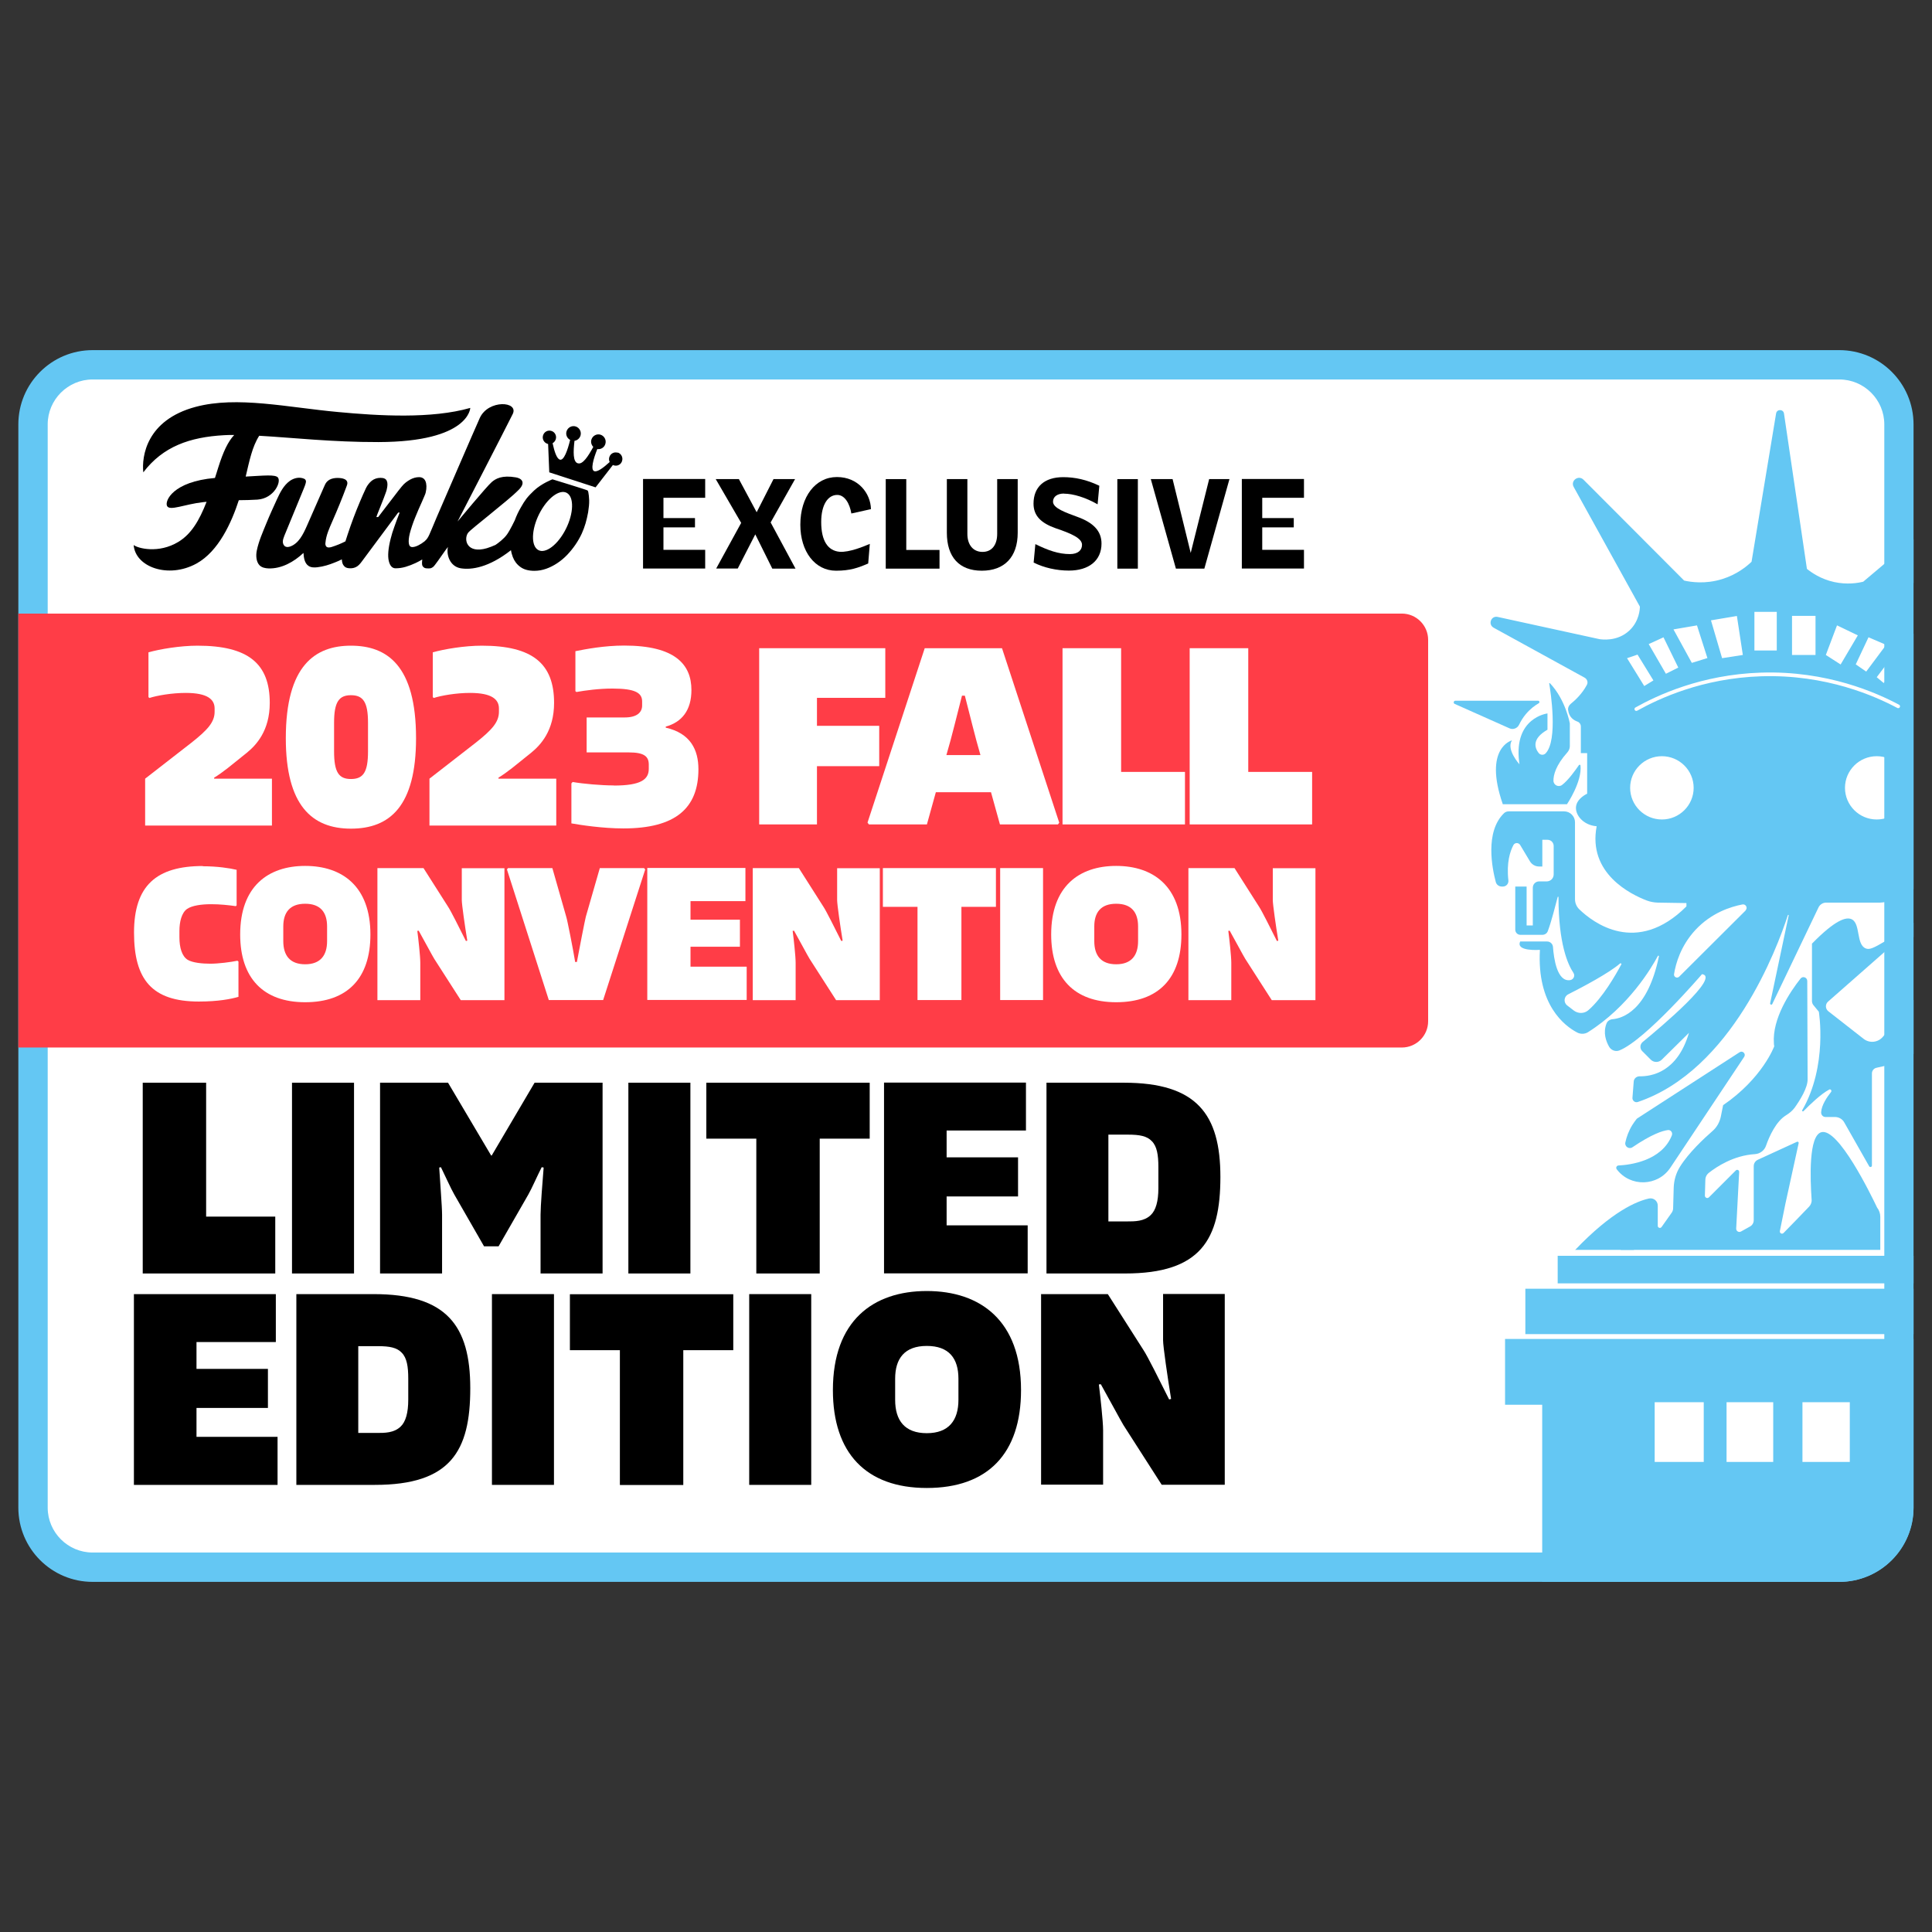 <?xml version="1.0" encoding="UTF-8"?>
<svg id="Camada_2" data-name="Camada 2" xmlns="http://www.w3.org/2000/svg" xmlns:xlink="http://www.w3.org/1999/xlink" viewBox="0 0 168.52 168.52">
  <rect x="0" y="0" width="168.52" height="168.52" fill="#333333" stroke="none"/>
  <defs>
    <style>
      .cls-1 {
        stroke: #fff;
        stroke-linecap: round;
        stroke-miterlimit: 10;
        stroke-width: .32px;
      }

      .cls-1, .cls-2 {
        fill: #64c7f3;
      }

      .cls-3 {
        clip-path: url(#clippath);
      }

      .cls-4 {
        fill: none;
      }

      .cls-4, .cls-5, .cls-6, .cls-2, .cls-7, .cls-8 {
        stroke-width: 0px;
      }

      .cls-5 {
        fill: #ff3d47;
      }

      .cls-6, .cls-8 {
        fill: #000;
      }

      .cls-7 {
        fill: #fff;
      }

      .cls-8 {
        fill-rule: evenodd;
      }
    </style>
    <clipPath id="clippath">
      <rect class="cls-4" x="1.6" y="30.54" width="165.31" height="107.44" rx="6.48" ry="6.48"/>
    </clipPath>
  </defs>
  <g>
    <g>
      <rect class="cls-7" x="2.89" y="31.82" width="162.75" height="104.88" rx="5.2" ry="5.2"/>
      <path class="cls-2" d="M160.44,33.1c2.16,0,3.92,1.76,3.92,3.92v94.48c0,2.16-1.76,3.92-3.92,3.92H8.08c-2.16,0-3.92-1.76-3.92-3.92V37.02c0-2.16,1.76-3.92,3.92-3.92h152.35M160.44,30.54H8.08c-3.58,0-6.48,2.9-6.48,6.48v94.48c0,3.58,2.9,6.48,6.48,6.48h152.35c3.58,0,6.48-2.9,6.48-6.48V37.02c0-3.58-2.9-6.48-6.48-6.48h0Z"/>
    </g>
    <path class="cls-5" d="M1.6,53.52h120.68c1.26,0,2.29,1.03,2.29,2.29v33.27c0,1.26-1.03,2.29-2.29,2.29H1.6v-37.85h0Z"/>
    <g>
      <g>
        <path class="cls-7" d="M71.26,60.87v2.44h5.43v3.52h-5.43v5.08h-5.04v-15.37h11v4.33h-5.96Z"/>
        <path class="cls-7" d="M92.4,71.75l-.12.16h-5.06l-.78-2.81h-4.81l-.78,2.81h-5.06l-.12-.16,4.99-15.21h6.74l4.99,15.21ZM82.55,65.86h2.97c-.48-1.63-.92-3.5-1.36-5.18h-.25c-.44,1.68-.87,3.54-1.36,5.18Z"/>
        <path class="cls-7" d="M103.36,67.33v4.58h-10.68v-15.37h5.11v10.79h5.57Z"/>
        <path class="cls-7" d="M114.45,67.33v4.58h-10.68v-15.37h5.11v10.79h5.57Z"/>
        <path class="cls-7" d="M17.69,75.56c1.28,0,2.36.17,2.95.31v3.1l-.07.07c-.64-.09-1.38-.17-2.15-.17-.88,0-1.67.12-2.1.41-.47.33-.67,1.1-.67,1.93v.55c0,.9.22,1.65.72,1.96.43.26,1.28.34,1.98.34s1.79-.14,2.36-.26l.09.07v3.08c-.65.19-1.77.41-3.46.41-4.08,0-5.65-1.91-5.65-6.01s1.95-5.81,6.01-5.81Z"/>
        <path class="cls-7" d="M26.62,75.53c3.24,0,5.69,1.79,5.69,5.98,0,3.84-2.02,5.91-5.69,5.91s-5.67-2.12-5.67-5.91c0-4.19,2.43-5.98,5.67-5.98ZM26.62,84.11c1.33,0,1.91-.78,1.91-2.02v-1.28c0-1.22-.57-1.98-1.91-1.98s-1.91.76-1.91,1.98v1.28c0,1.26.59,2.02,1.91,2.02Z"/>
        <path class="cls-7" d="M32.93,75.72h4.01l2.15,3.38c.24.36.98,1.84,1.55,2.98l.12-.03c-.21-1.27-.48-3.17-.48-3.53v-2.79h3.72v11.51h-3.81l-2.31-3.6c-.21-.34-.83-1.52-1.36-2.46l-.12.02c.09.67.26,2.22.26,2.77v3.27h-3.74v-11.51Z"/>
        <path class="cls-7" d="M44.3,75.72h3.88l1.21,4.24c.09.26.59,2.79.78,3.95h.15c.21-1.15.71-3.69.78-3.95l1.22-4.24h3.86l.1.12-3.67,11.39h-4.74l-3.65-11.39.09-.12Z"/>
        <path class="cls-7" d="M65.13,84.33v2.89h-8.67v-11.51h8.56v2.89h-4.79v1.62h4.31v2.36h-4.31v1.74h4.89Z"/>
        <path class="cls-7" d="M65.67,75.72h4.01l2.15,3.38c.24.36.98,1.84,1.55,2.98l.12-.03c-.21-1.27-.48-3.17-.48-3.53v-2.79h3.72v11.51h-3.81l-2.31-3.6c-.21-.34-.83-1.52-1.36-2.46l-.12.02c.09.67.26,2.22.26,2.77v3.27h-3.74v-11.51Z"/>
        <path class="cls-7" d="M86.88,79.1h-3.02v8.13h-3.83v-8.13h-3.02v-3.38h9.86v3.38Z"/>
        <path class="cls-7" d="M90.98,75.72v11.51h-3.74v-11.51h3.74Z"/>
        <path class="cls-7" d="M97.36,75.53c3.24,0,5.69,1.79,5.69,5.98,0,3.84-2.02,5.91-5.69,5.91s-5.67-2.12-5.67-5.91c0-4.19,2.43-5.98,5.67-5.98ZM97.36,84.11c1.33,0,1.91-.78,1.91-2.02v-1.28c0-1.22-.57-1.98-1.91-1.98s-1.91.76-1.91,1.98v1.28c0,1.26.59,2.02,1.91,2.02Z"/>
        <path class="cls-7" d="M103.67,75.72h4.01l2.15,3.38c.24.36.98,1.84,1.55,2.98l.12-.03c-.21-1.27-.48-3.17-.48-3.53v-2.79h3.72v11.51h-3.81l-2.31-3.6c-.21-.34-.83-1.52-1.36-2.46l-.12.02c.09.67.26,2.22.26,2.77v3.27h-3.74v-11.51Z"/>
        <g>
          <path class="cls-7" d="M23.72,67.92v4.09h-11.06v-4.09l4.04-3.14c1.43-1.13,2.02-1.8,2.02-2.7v-.28c0-.79-.61-1.36-2.52-1.36-1.21,0-2.52.23-3.16.44l-.09-.07v-3.91c.99-.28,2.76-.58,4.28-.58,4.43,0,6.3,1.57,6.3,4.99,0,2.43-1.18,3.68-2,4.35l-1.67,1.34c-.29.23-.92.69-1.18.83v.09h5.05Z"/>
          <path class="cls-7" d="M30.61,56.32c3.14,0,5.68,1.71,5.68,8.07,0,5.92-2.28,7.89-5.68,7.89s-5.68-2.03-5.68-7.89c0-6.36,2.57-8.07,5.68-8.07ZM30.61,67.95c1.08,0,1.49-.6,1.49-2.41v-2.5c0-1.83-.44-2.4-1.49-2.4s-1.47.6-1.47,2.4v2.5c0,1.83.42,2.41,1.47,2.41Z"/>
          <path class="cls-7" d="M48.52,67.92v4.09h-11.06v-4.09l4.04-3.14c1.43-1.13,2.02-1.8,2.02-2.7v-.28c0-.79-.61-1.36-2.52-1.36-1.21,0-2.52.23-3.16.44l-.09-.07v-3.91c.99-.28,2.76-.58,4.28-.58,4.43,0,6.3,1.57,6.3,4.99,0,2.43-1.18,3.68-2,4.35l-1.67,1.34c-.29.23-.92.69-1.18.83v.09h5.05Z"/>
          <path class="cls-7" d="M53.54,68.52c2.37,0,3.05-.53,3.05-1.46v-.37c0-.72-.42-1.06-1.73-1.06h-3.69v-3.05h3.33c1.05,0,1.51-.44,1.51-1.04v-.35c0-.74-.57-1.13-2.59-1.13-1.18,0-2.35.16-3.14.3l-.09-.07v-3.49c.9-.18,2.52-.49,4.26-.49,4.43,0,5.86,1.64,5.86,3.88,0,1.76-.83,2.8-2.24,3.19v.09c2.15.49,2.85,1.92,2.85,3.63,0,3.4-2,5.16-6.54,5.16-1.82,0-3.75-.3-4.54-.44v-3.49l.11-.12c.92.16,2.5.3,3.58.3Z"/>
        </g>
      </g>
      <g>
        <path class="cls-6" d="M24.01,106.12v4.96h-11.56v-16.64h5.53v11.68h6.03Z"/>
        <path class="cls-6" d="M30.88,94.44v16.64h-5.41v-16.64h5.41Z"/>
        <path class="cls-6" d="M33.15,94.44h5.93l3.76,6.35h.05l3.74-6.35h5.93v16.64h-5.41v-5.13c0-.72.17-2.89.27-4.11l-.17-.03c-.37.72-.87,1.87-1.17,2.39l-2.59,4.51h-1.27l-2.59-4.51c-.3-.52-.8-1.64-1.17-2.39l-.15.03c.07,1.22.25,3.39.25,4.11v5.13h-5.41v-16.64Z"/>
        <path class="cls-6" d="M60.22,94.44v16.64h-5.41v-16.64h5.41Z"/>
        <path class="cls-6" d="M75.86,99.32h-4.36v11.76h-5.53v-11.76h-4.36v-4.88h14.25v4.88Z"/>
        <path class="cls-6" d="M89.64,106.89v4.18h-12.53v-16.64h12.38v4.18h-6.92v2.34h6.23v3.41h-6.23v2.52h7.07Z"/>
        <path class="cls-6" d="M91.28,94.44h6.75c6.35,0,8.42,2.74,8.42,8.22s-1.72,8.42-8.32,8.42h-6.85v-16.64ZM98.3,106.54c.7,0,1.49,0,2.07-.55.45-.42.67-1.22.67-2.34v-1.87c0-1.02-.12-1.79-.57-2.24-.42-.45-1.07-.57-2.07-.57h-1.72v7.57h1.62Z"/>
        <path class="cls-6" d="M24.21,125.34v4.18h-12.53v-16.64h12.38v4.18h-6.92v2.34h6.23v3.41h-6.23v2.52h7.07Z"/>
        <path class="cls-6" d="M25.85,112.88h6.75c6.35,0,8.42,2.74,8.42,8.22s-1.72,8.42-8.32,8.42h-6.85v-16.64ZM32.87,124.99c.7,0,1.49,0,2.07-.55.45-.42.67-1.22.67-2.34v-1.87c0-1.02-.12-1.79-.57-2.24-.42-.45-1.07-.57-2.07-.57h-1.72v7.57h1.62Z"/>
        <path class="cls-6" d="M48.32,112.88v16.64h-5.41v-16.64h5.41Z"/>
        <path class="cls-6" d="M63.96,117.77h-4.36v11.76h-5.53v-11.76h-4.36v-4.88h14.25v4.88Z"/>
        <path class="cls-6" d="M70.76,112.88v16.64h-5.41v-16.64h5.41Z"/>
        <path class="cls-6" d="M80.84,112.61c4.68,0,8.22,2.59,8.22,8.64,0,5.55-2.91,8.54-8.22,8.54s-8.19-3.06-8.19-8.54c0-6.05,3.51-8.64,8.19-8.64ZM80.84,125.01c1.92,0,2.76-1.12,2.76-2.91v-1.84c0-1.77-.82-2.86-2.76-2.86s-2.76,1.1-2.76,2.86v1.84c0,1.82.85,2.91,2.76,2.91Z"/>
        <path class="cls-6" d="M90.83,112.88h5.8l3.11,4.88c.35.52,1.42,2.67,2.24,4.31l.17-.05c-.3-1.84-.7-4.58-.7-5.11v-4.04h5.38v16.64h-5.5l-3.34-5.21c-.3-.5-1.2-2.19-1.97-3.56l-.17.02c.12.97.37,3.21.37,4.01v4.73h-5.41v-16.64Z"/>
      </g>
      <g>
        <g>
          <path class="cls-6" d="M61.51,41.79v1.63h-3.64v1.77h2.75v.81h-2.75v1.96h3.64v1.63h-5.42v-7.81h5.42Z"/>
          <path class="cls-6" d="M67.36,49.59l-1.48-2.98-1.53,2.98h-1.88s2.18-3.98,2.18-3.98l-2.22-3.82h2.02l1.55,2.89,1.47-2.89h1.88l-2.13,3.78,2.17,4.03h-2.02Z"/>
          <path class="cls-6" d="M69.81,45.76c0-2.44,1.32-4.15,3.19-4.15s2.94,1.43,2.97,2.8l-1.71.38c-.14-.85-.57-1.62-1.23-1.62-.83,0-1.4.88-1.4,2.36,0,1.66.59,2.51,1.61,2.6.85.06,2.12-.47,2.63-.69l-.14,1.71c-.88.38-1.57.63-2.81.63-1.83,0-3.11-1.67-3.11-4.01Z"/>
          <path class="cls-6" d="M77.26,41.79h1.79v6.18h2.9v1.63h-4.69v-7.81Z"/>
          <path class="cls-6" d="M84.38,41.79v4.79c0,.9.47,1.56,1.32,1.56s1.28-.66,1.28-1.56v-4.79h1.79v4.68c0,2.12-1.16,3.31-3.13,3.31s-3.05-1.19-3.05-3.31v-4.68h1.79Z"/>
          <path class="cls-6" d="M92.81,43.05c-.58,0-.96.27-.96.71,0,.58,1.15.96,2.14,1.33,1.38.5,2.09,1.23,2.09,2.32,0,1.5-1.12,2.36-2.84,2.36-1.08,0-2.18-.25-3.08-.7l.15-1.61c1.12.55,2.03.87,3.01.87.7,0,1.06-.33,1.06-.81,0-.57-.92-.98-2.29-1.44-1.28-.45-1.94-1.09-1.94-2.15,0-1.46.95-2.31,2.59-2.31,1.02,0,2.05.22,3.15.75l-.15,1.62c-1.03-.59-2.12-.93-2.94-.93Z"/>
          <path class="cls-6" d="M99.25,41.79v7.81h-1.79v-7.81h1.79Z"/>
          <path class="cls-6" d="M100.39,41.79h1.89l1.58,6.44,1.61-6.44h1.77l-2.19,7.81h-2.48l-2.19-7.81Z"/>
          <path class="cls-6" d="M113.74,41.79v1.63h-3.64v1.77h2.75v.81h-2.75v1.96h3.64v1.63h-5.42v-7.81h5.42Z"/>
        </g>
        <g>
          <path class="cls-8" d="M24.24,41.64c-.28-.26-1.14-.16-2.81-.07.33-1.39.57-2.61,1.18-3.56,2.86.16,6.38.56,10.41.55,7.93-.02,8-2.98,8-2.98-3.38.97-8.01.69-11.52.36-4.4-.4-8.81-1.42-12.44-.45-4.3,1.15-4.71,4.34-4.56,5.71,1.72-2.26,4.05-3.07,7.04-3.24.28-.02.58-.02.89-.02-.54.57-.96,1.46-1.4,2.86-.09.31-.19.6-.28.89-3.67.32-4.39,2-4.18,2.44.22.47,1.53-.15,3.15-.33.1-.01.2-.02.3-.03-.64,1.64-1.34,2.82-2.47,3.5-1.72,1.04-3.53.56-3.89.27.14,1.92,3.02,2.96,5.47,1.62,1.95-1.07,3.08-3.62,3.7-5.53.54,0,1.08-.02,1.62-.05,1.48-.1,2.13-1.61,1.77-1.95M53.88,39.49c-.31-.1-.63.07-.73.38,0,0,0,0,0,0-.05.15-.03.3.03.43-.56.51-1.07.89-1.34.8-.35-.11-.09-1.06.26-1.93.31.05.61-.14.7-.44.11-.34-.08-.7-.41-.81-.33-.11-.69.08-.8.41,0,0,0,0,0,0-.08.24,0,.49.16.65-.45.83-.93,1.56-1.34,1.43h-.02c-.42-.14-.39-1.01-.28-1.96.23-.03.44-.2.52-.44.11-.34-.08-.7-.41-.81-.33-.11-.69.08-.8.41,0,0,0,0,0,0-.1.3.04.62.31.76-.22.91-.55,1.84-.9,1.72-.27-.09-.47-.69-.63-1.43.28-.16.39-.52.23-.8-.07-.13-.19-.23-.33-.27-.31-.1-.63.07-.73.38,0,0,0,0,0,0-.1.31.07.64.38.74.02,0,.04.01.06.02l.1,2.47,4.04,1.31,1.51-1.95c.29.14.64.02.77-.27.01-.03.02-.05.03-.08.1-.31-.07-.64-.38-.74"/>
          <path class="cls-8" d="M49.23,46.38c-.75,1.33-1.82,2.01-2.39,1.52-.57-.49-.43-1.98.32-3.31.75-1.33,1.82-2.01,2.39-1.52.57.49.43,1.98-.32,3.31M48.21,41.8s-.96.36-1.63.99c-.23.22-.45.44-.65.69h0c-.18.24-.33.48-.48.75-.22.37-.4.75-.55,1.16h0s-.39.82-.67,1.22c-.28.4-.8.78-1.01.92-.24.11-.5.21-.76.29-1.72.5-2.03-.73-1.65-1.32.14-.21,1.09-.94,1.74-1.48,1.26-1.04,2.12-1.71,2.71-2.31.63-.64.22-.99-.26-1.07-1.21-.21-1.77.11-2.12.42-.43.37-2.97,3.43-2.97,3.43,0,0,4.13-8,4.81-9.37.56-1.13-2.13-1.29-2.87.34-.43.95-3.39,7.81-3.76,8.66-.66,1.55-.7,1.79-1.03,2.07,0,0,0,0,0,.01l-.03.02s0,0,0,0c-.32.26-.76.5-1.06.5-.18,0-.28-.11-.31-.33-.03-.22,0-.5.08-.84.05-.2.12-.43.2-.67.08-.24.17-.49.27-.73.1-.25.2-.49.3-.72l.29-.65c.09-.2.16-.37.22-.51.06-.14.1-.24.11-.3.1-.41.08-.77-.02-1-.1-.23-.29-.35-.56-.35s-.53.08-.77.21c-.26.15-.5.31-.74.61-.21.26-.41.51-.61.78-.14.18-.28.36-.43.56-.15.19-.3.38-.43.56-.19.25-.39.51-.58.76h-.16s.04-.11.08-.23c.04-.11.1-.24.16-.4.14-.34.27-.67.4-1.01.07-.17.12-.32.17-.46.05-.14.09-.25.1-.33.07-.3.08-.54,0-.72-.07-.18-.25-.27-.55-.27s-.55.09-.76.25c-.21.17-.38.39-.5.63-.18.39-.36.78-.52,1.17-.4.94-.76,1.9-1.08,2.87-.07.2-.13.41-.2.62-.39.2-.79.36-1.2.49-.16.05-.36.08-.47-.04-.08-.09-.09-.23-.07-.35.06-.65.34-1.25.6-1.85.44-1,.86-2.02,1.24-3.05.05-.13.1-.27.05-.4-.07-.2-.31-.28-.52-.31-.45-.06-.98-.01-1.27.34-.1.12-.16.26-.22.4l-1.51,3.44c-.32.72-.71,1.52-1.45,1.78-.13.04-.27.07-.4.01-.16-.07-.24-.26-.24-.43,0-.18.07-.34.13-.51.62-1.53,1.08-2.6,1.7-4.13.03-.07.18-.43.19-.6,0-.11-.06-.21-.16-.25-.4-.18-.88-.07-1.24.18-.56.4-.87,1.04-1.15,1.65-.31.68-.62,1.35-.9,2.04-.32.79-.67,1.56-.84,2.39-.09.43-.06.98.24,1.29.2.2.5.26.78.27,1.14.04,2.22-.57,3.05-1.35.03.42.09.89.44,1.13.22.15.5.15.77.12.53-.06,1.04-.22,1.53-.42.21-.08.41-.17.61-.27,0,.09.01.17.03.25.03.16.11.29.22.39.11.1.28.14.5.14.18,0,.35-.04.5-.12.16-.08.32-.24.48-.46l3.18-4.28h.13c-.16.41-.32.82-.46,1.23-.13.35-.24.7-.33,1.07-.21.84-.26,1.48-.16,1.91s.3.65.59.65.59-.04.89-.13c.3-.09.58-.2.86-.33.2-.09.39-.2.58-.31,0,.07-.02.21-.02.28,0,.24.03.29.13.39.11.1.22.11.45.11.17,0,.24-.02.39-.13.14-.1.67-.89,1.07-1.45.07-.09.14-.19.22-.29-.15.69.17,1.7,1.12,1.86.93.15,2.44-.06,4.38-1.58.03.21.09.41.16.6.14.36.36.65.67.87.3.22.71.33,1.21.33.35,0,.69-.06,1.03-.18.34-.12.67-.29.97-.49.32-.21.61-.46.87-.73.52-.55.95-1.17,1.27-1.86.28-.64.41-1.11.55-1.85.06-.39.1-.74.09-1.05,0,0-.03-.78-.14-.85-.11-.07-3.06-.97-3.06-.97"/>
        </g>
      </g>
    </g>
  </g>
  <g class="cls-3">
    <g>
      <path class="cls-2" d="M131.28,116.79v5.74h3.24v15.67h35.93v-15.2h2.82v-6.21h-41.99ZM148.61,127.52h-4.28v-5.21h4.28v5.21ZM154.67,127.52h-4.07v-5.21h4.07v5.21ZM161.35,127.52h-4.13v-5.21h4.13v5.21Z"/>
      <rect class="cls-2" x="133.05" y="112.41" width="36.29" height="3.96"/>
      <rect class="cls-2" x="135.87" y="109.54" width="31.7" height="2.4"/>
      <path class="cls-2" d="M137.38,109.02h26.63v-2.88c0-.29-.1-.58-.28-.81-.53-1.11-3.39-7-4.87-6.57-1.1.32-.97,3.98-.84,5.89.02.22-.07.44-.22.6-.74.77-1.48,1.54-2.23,2.3-.13.13-.35.02-.32-.17.16-.79.32-1.58.48-2.37.39-1.77.77-3.53,1.16-5.3.02-.08-.07-.15-.14-.12-1.14.52-2.28,1.05-3.42,1.57-.22.1-.36.32-.36.56v4.71c0,.23-.12.44-.32.55l-.79.44c-.2.11-.43-.04-.42-.26l.26-4.94c0-.16-.18-.24-.29-.13-.78.78-1.57,1.57-2.35,2.35-.13.13-.35.03-.35-.15l.04-1.37c0-.25.12-.48.32-.63.62-.49,2.13-1.51,4.01-1.62.44-.03.82-.32.96-.73.29-.83.87-2.12,1.75-2.66.29-.18.55-.39.75-.66.45-.63,1.16-1.75,1.13-2.51l-.03-8.54c0-.32-.4-.46-.59-.21-.9,1.14-2.48,3.49-2.32,5.65,0,.08.01.17.03.25,0,0-1.01,2.78-4.46,5.14l-.2,1c-.1.48-.35.93-.72,1.25-.76.66-2.1,1.92-2.85,3.13-.34.55-.52,1.18-.54,1.83l-.05,1.78c0,.15-.05.29-.14.41l-.87,1.23c-.1.14-.33.07-.33-.1v-1.77c0-.4-.36-.7-.76-.62-1.06.23-3.24,1.12-6.47,4.51Z"/>
      <path class="cls-2" d="M142.52,109.02v-1.65c-.27.16-.86.56-1.08,1.29-.04.13-.06.25-.07.36"/>
      <path class="cls-2" d="M152.14,92.18l-6.44,9.67c-1.09,1.64-3.49,1.72-4.68.14h0c-.1-.13-.01-.32.15-.33,1.03-.05,3.78-.4,4.66-2.63.09-.23-.09-.49-.34-.46-.49.06-1.43.37-3.1,1.5-.3.2-.69-.06-.62-.41.1-.48.29-1.01.61-1.53.12-.19.24-.36.37-.52.01-.02.03-.03.05-.05,2.98-1.93,5.96-3.86,8.94-5.78.26-.17.57.14.4.4Z"/>
      <path class="cls-2" d="M173.25,84.09c.6-.32,1.2-.63,1.81-.95-.06-.5-.07-.51-.13-1.02-2.48-.58-4.96-1.15-7.45-1.73-.21-.05-.43,0-.6.12-.9.63-1.7,1.14-2.35,1.53-1.15.69-1.47.81-1.78.69-.86-.33-.45-2.14-1.22-2.54-.49-.25-1.45.05-3.48,2.12v5c0,.14.05.28.14.38l.46.56s.79,4.72-1.45,8.59c-.04.07.05.14.11.08.56-.57,1.51-1.49,2.24-1.88.12-.07.25.08.17.2-.34.43-.84,1.15-.87,1.78-.01.22.16.41.37.41h.83c.34,0,.66.18.82.48.72,1.27,1.45,2.55,2.17,3.82.06.11.24.07.24-.06v-8.04c0-.23.16-.44.39-.49l2.39-.55c.16-.04.31-.12.43-.24l2.39-2.41c.12-.12.28-.19.45-.19h2.51c.27,0,.53-.11.72-.31.42-.45,1.06-1.32,1.13-2.57.06-1.04-.3-1.85-.57-2.3-.1-.17-.04-.39.14-.48ZM172.79,83.53l-2.68.21c-.21.02-.41.12-.54.28l-5.33,6.41c-.42.51-1.17.59-1.69.18l-3.07-2.4c-.27-.21-.29-.62-.02-.85l6.21-5.46c.28-.24.66-.33,1.01-.23l6.13,1.7c.09.02.08.16-.02.16Z"/>
      <path class="cls-2" d="M131.07,70.15h5.61s1.33-1.96,1.18-3.38c0-.07-.1-.09-.14-.03-.26.38-.92,1.32-1.47,1.73-.31.23-.75.01-.75-.38,0-.48.19-1.32,1.22-2.47.13-.15.21-.34.21-.54v-1.98s-.37-2.08-1.74-3.51c-.02-.02-.06,0-.06.02.12.7.78,4.95-.31,6.1-.17.18-.46.16-.61-.03-.32-.41-.65-1.22.77-2.03v-1.42s-2.96.35-2.47,4.23c0,.07.02.14.03.21,0,0-1.18-1.29-.66-2.09,0,0-2.51.63-.8,5.56Z"/>
      <path class="cls-2" d="M134.17,61.12h-7.22c-.16,0-.21.22-.06.28,1.59.71,3.19,1.42,4.78,2.13.31.14.68,0,.83-.31.14-.29.33-.62.61-.95.37-.44.78-.74,1.11-.93.1-.06.06-.22-.06-.22Z"/>
      <path class="cls-2" d="M181.59,64.23c-3.81-.7-7.62-1.39-11.43-2.09-.2-.12-.79-.51-1.07-1.28-.42-1.12.16-2.11.24-2.24,3.59-1.59,7.19-3.19,10.78-4.78.2-.09.1-.39-.11-.34-3.97.72-7.95,1.43-11.92,2.15-.23-.02-1.05-.11-1.7-.78-.95-.99-.68-2.33-.65-2.45l6.94-9.2c.29-.38-.21-.85-.58-.55l-9.57,8.07c-.49.12-1.41.27-2.53.03-1.18-.26-1.98-.83-2.38-1.15l-2-13.55c-.06-.4-.63-.4-.69,0l-2.14,12.93c-.42.4-1.27,1.11-2.56,1.51-1.48.46-2.74.26-3.32.13l-8.78-8.8c-.44-.44-1.16.09-.85.64l5.77,10.43c0,.21-.05,1.27-.91,2.08-1.07,1.01-2.46.78-2.61.76l-8.89-1.94c-.57-.12-.86.65-.35.94l7.94,4.36c.23.13.32.41.19.64-.42.79-1.05,1.36-1.4,1.64-.16.13-.26.34-.23.55.08.64.51.89.81,1,.18.06.3.24.3.43v2.32h.55v3.54c-.06.03-.88.41-.97,1.12-.09.74.64,1.63,1.8,1.72-.79,4.12,2.99,5.95,4.38,6.48.3.11.62.17.94.18l2.51.04v.29c-4.35,4.34-8.16,1.4-9.34.26-.24-.23-.38-.55-.38-.88v-6.72c0-.52-.43-.95-.95-.95h-4.82c-.15,0-.3.05-.41.15-1.71,1.64-1.03,4.88-.73,6.01.06.24.28.4.53.4h.09c.29,0,.51-.25.48-.54-.18-1.56.16-2.56.44-3.08.12-.23.46-.23.59,0l.85,1.42c.17.28.47.45.79.45h.29v-2.33h.45c.3,0,.54.24.54.54v2.48c0,.34-.27.61-.61.61h-.66c-.31,0-.55.25-.55.55v3.29h-.54v-3.39h-.99v3.76c0,.25.2.45.45.45h1.91c.22,0,.41-.13.48-.33.3-.78.69-2.32.86-2.97.01-.04.07-.03.07.01,0,4.09.83,5.9,1.3,6.6.17.25.02.59-.28.64-1.15.18-1.43-1.92-1.5-2.89-.02-.27-.24-.48-.52-.48h-2.34c-.42.9,1.72.73,1.72.73-.27,4.81,2.16,6.64,3.25,7.21.29.15.65.15.93-.02,3.55-2.23,5.55-5.61,6.11-6.66.03-.05.1-.02.09.04-.99,4.77-3.21,5.41-4.05,5.48-.23.02-.44.16-.52.37-.32.81-.04,1.56.22,2.02.18.32.57.47.91.33,2.3-.93,7.2-6.65,7.2-6.65,1.63.22-3.57,4.6-5.18,5.92-.24.2-.26.57-.04.79l.75.75c.27.27.72.26.98-.02l2.35-2.32c-1.01,3.45-3.29,3.81-4.31,3.79-.28,0-.51.22-.51.49l-.11,1.41c0,.24.24.42.47.34,8.19-2.77,12.15-13.4,13.09-16.3.01-.04.08-.02.07.02l-1.62,7.67c-.02.12.14.17.19.06l4.03-8.42c.12-.25.38-.42.66-.42h4.71s4.47-.07,5.14-5.77c.12-.06,2.35-1.24,2.54-3.79.14-1.85-.88-3.15-1.52-3.77-.16-.15-.05-.42.17-.42h11.19c.48,0,.53-.69.06-.77ZM141.42,84.12c-.49.92-1.64,2.93-2.88,4-.36.31-.89.31-1.27.02l-.57-.44c-.34-.26-.29-.78.09-.97,1.25-.63,3.57-1.86,4.52-2.69.06-.05.15.02.11.09ZM162.99,55.59l1.53.66-1.74,2.33-.91-.63,1.11-2.36ZM160.24,54.55l1.81.87-1.5,2.54-1.29-.83.97-2.57ZM156.31,53.72h2.05v3.41h-2.05v-3.41ZM153.03,53.37h1.95v3.37h-1.95v-3.37ZM151.5,53.72l.52,3.41-1.81.28-.97-3.3,2.26-.38ZM148.02,54.55l.91,2.85-1.36.42-1.6-2.92,2.05-.35ZM145.1,55.59l1.29,2.64-1.08.54-1.5-2.59,1.29-.59ZM142.83,57.09l1.39,2.26-.8.49-1.5-2.43.91-.31ZM144.96,71.48c-1.53,0-2.77-1.24-2.77-2.76s1.24-2.76,2.77-2.76,2.77,1.24,2.77,2.76-1.24,2.76-2.77,2.76ZM152.27,79.41l-5.8,5.78c-.18.18-.49.03-.45-.22.15-.95.59-2.47,1.85-3.84,1.4-1.51,3.08-2.04,4.12-2.24.29-.05.48.3.27.51ZM163.7,71.48c-1.53,0-2.77-1.24-2.77-2.76s1.24-2.76,2.77-2.76,2.77,1.24,2.77,2.76-1.24,2.76-2.77,2.76ZM164.31,59.58l-.61-.51,1.65-2.19,1.11.66-2.16,2.04Z"/>
      <path class="cls-1" d="M142.73,61.85c1.88-1.05,5.7-2.85,10.86-3.02,5.75-.19,10.06,1.76,11.98,2.78"/>
    </g>
  </g>
</svg>
